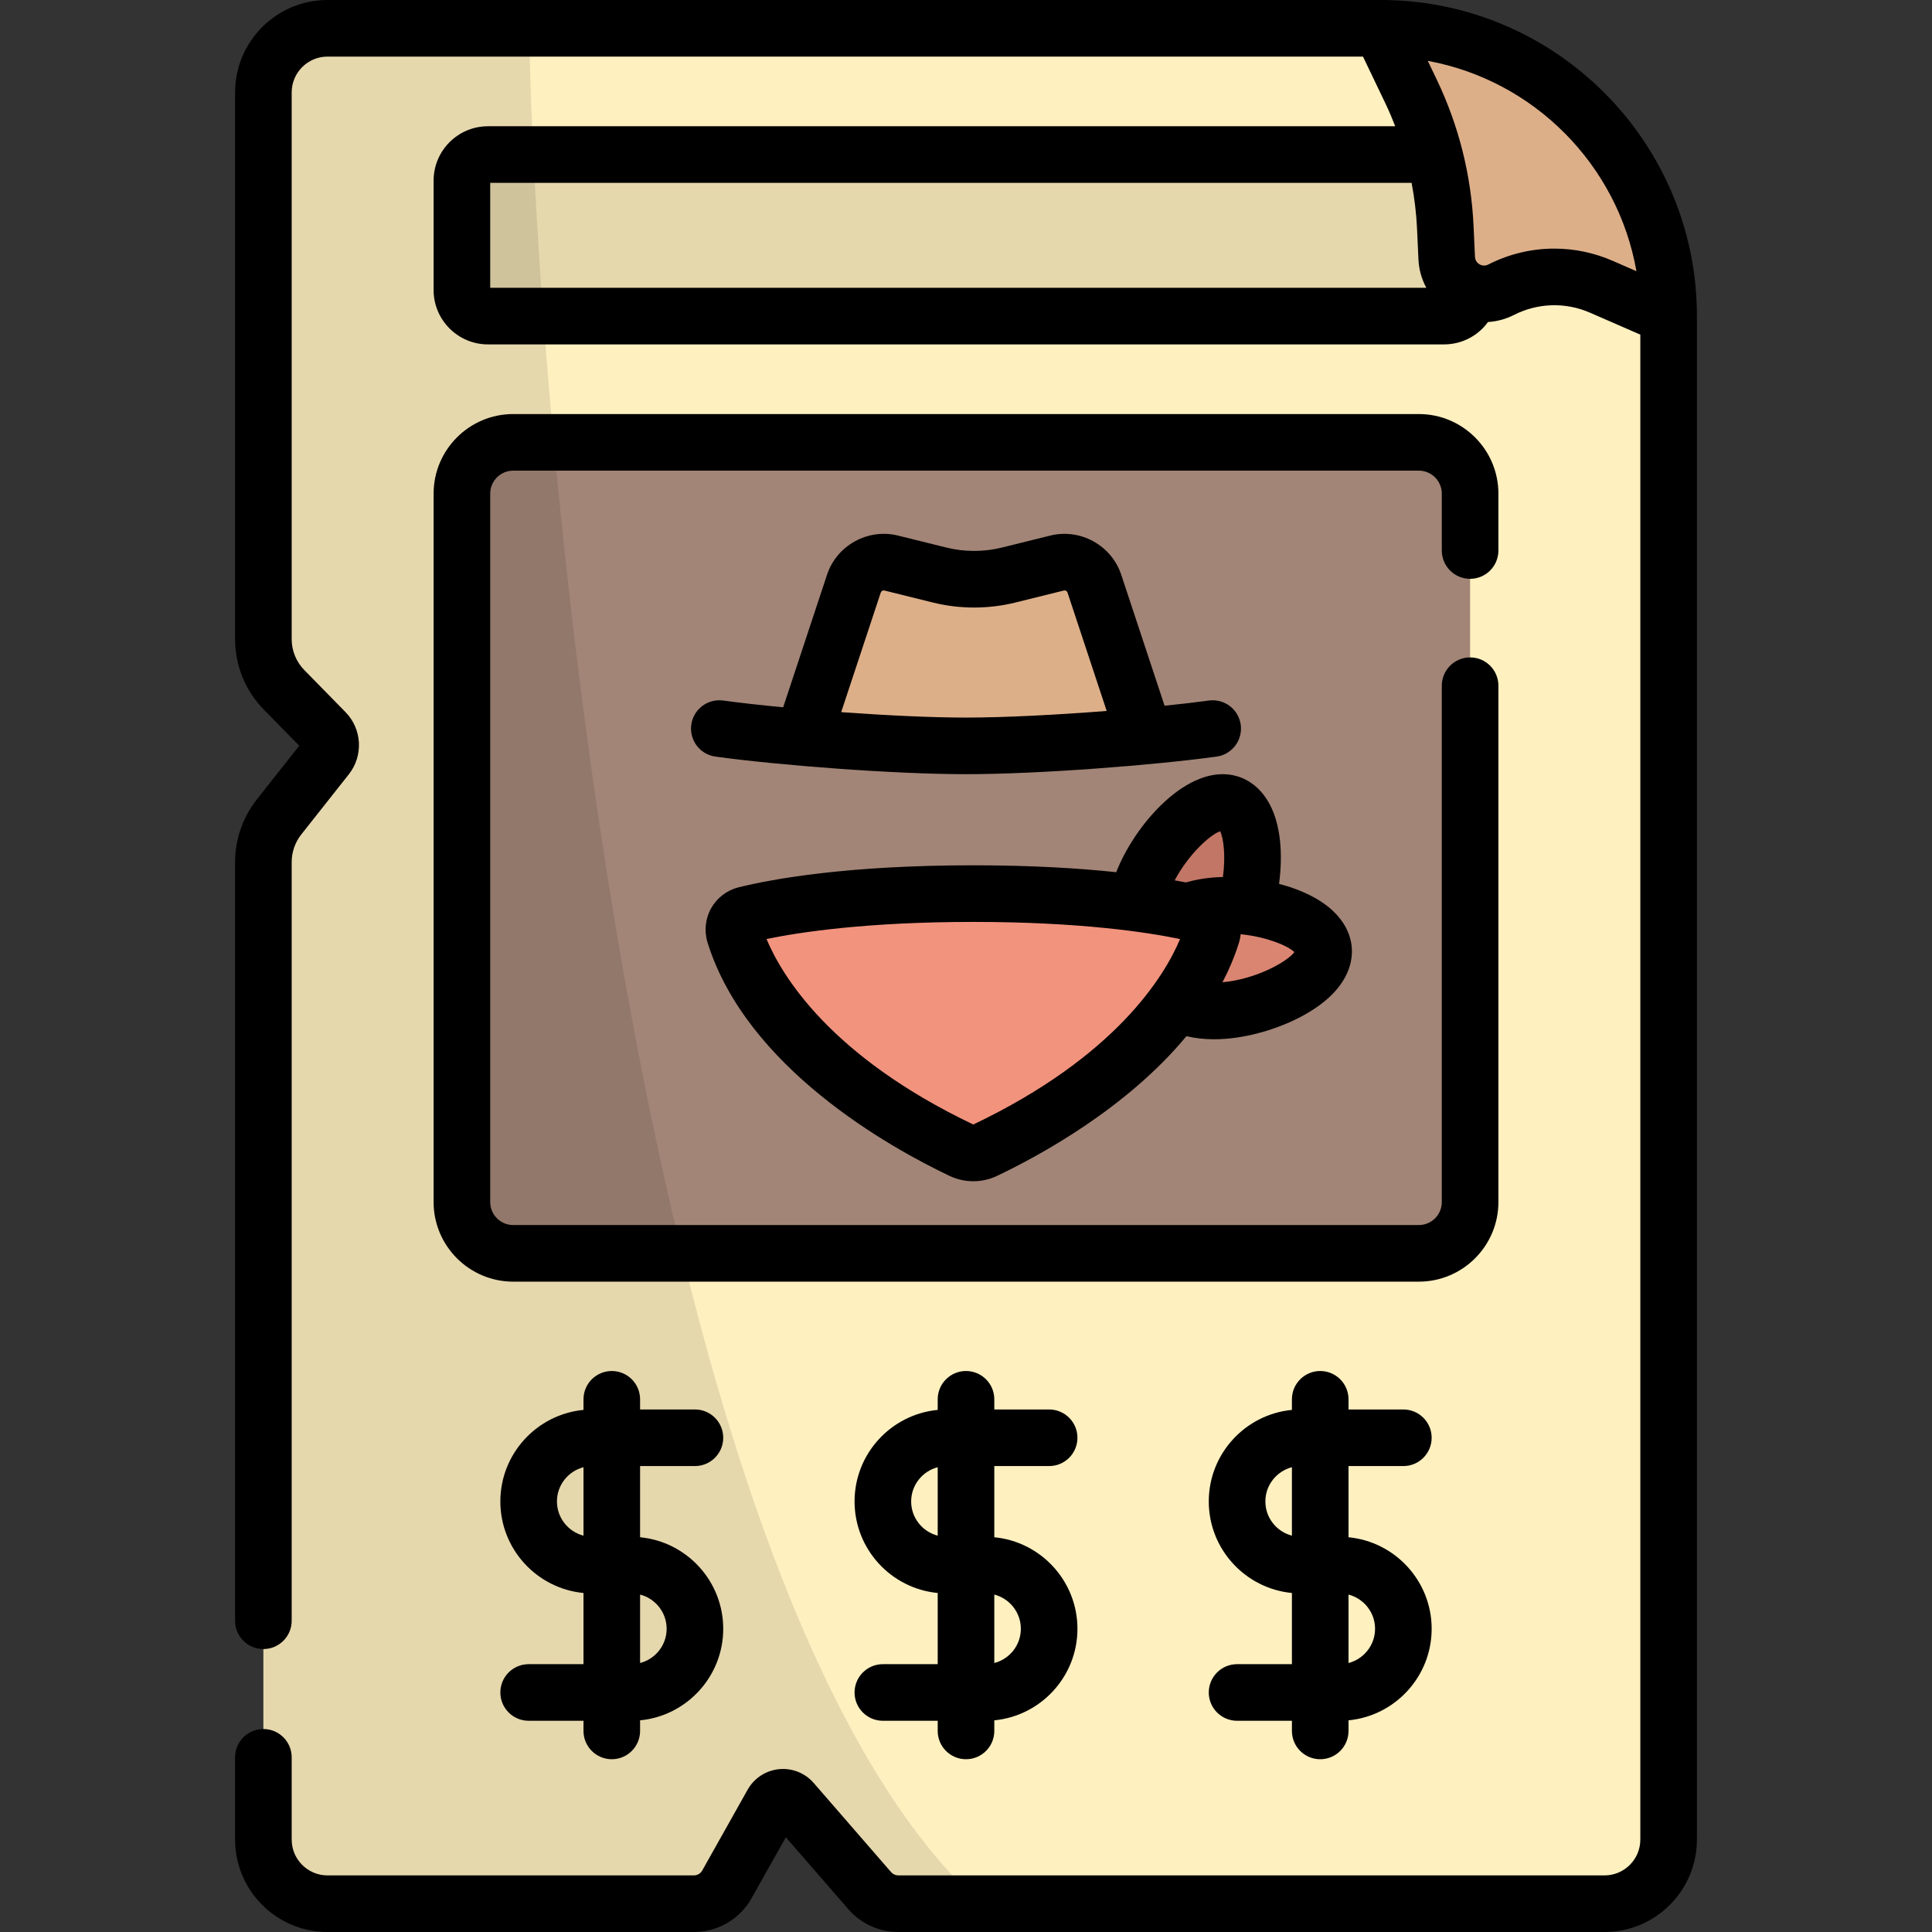 <?xml version="1.0" encoding="iso-8859-1"?>
<!-- Generator: Adobe Illustrator 19.0.0, SVG Export Plug-In . SVG Version: 6.00 Build 0)  -->
<svg version="1.1" id="Capa_1" xmlns="http://www.w3.org/2000/svg" xmlns:xlink="http://www.w3.org/1999/xlink" x="0px" y="0px"
	 viewBox="0 0 512 512" style="enable-background:new 0 0 512 512;" xml:space="preserve">
<rect x="0" y="0" width="512" height="512" fill="#333333" stroke="none"/>
<path style="fill:#FFF0C0;" d="M365.931,7.5H86.79c-9.383,0-16.99,7.607-16.99,16.99v144.867c0,5.041,1.976,9.881,5.504,13.481
	l10.91,11.133c1.755,1.79,1.905,4.606,0.35,6.573l-12.615,15.962c-2.688,3.4-4.149,7.608-4.149,11.942V487.51
	c0,9.383,7.607,16.99,16.99,16.99h97.098c3.625,0,6.968-1.956,8.744-5.116l12.043-21.429c1.103-1.963,3.818-2.24,5.295-0.539
	l20.517,23.63c1.905,2.194,4.668,3.454,7.574,3.454h187.152c9.383,0,16.99-7.607,16.99-16.99V83.771L365.931,7.5z"/>
<path style="fill:#A28577;" d="M376.002,332.15H136c-7.505,0-13.59-6.084-13.59-13.59V130.818c0-7.506,6.084-13.59,13.59-13.59
	h240.003c7.505,0,13.59,6.084,13.59,13.59V318.56C389.592,326.065,383.508,332.15,376.002,332.15z"/>
<path style="fill:#F2937E;" d="M328.789,243.934c-4.516,11.107-12.625,14.486-19.756,11.587s-10.582-10.977-6.067-22.085
	s16.182-23.236,23.313-20.337C333.409,215.998,333.304,232.827,328.789,243.934z"/>
<path style="opacity:0.2;enable-background:new    ;" d="M328.789,243.934c-4.516,11.107-12.625,14.486-19.756,11.587
	s-10.582-10.977-6.067-22.085s16.182-23.236,23.313-20.337C333.409,215.998,333.304,232.827,328.789,243.934z"/>
<path style="fill:#F2937E;" d="M324.353,267.808c-11.951,0.968-18.618-4.753-19.24-12.425c-0.621-7.672,5.039-14.391,16.99-15.359
	c11.951-0.968,28.033,3.991,28.654,11.663C351.379,259.359,336.304,266.84,324.353,267.808z"/>
<path style="opacity:0.1;enable-background:new    ;" d="M324.353,267.808c-11.951,0.968-18.618-4.753-19.24-12.425
	c-0.621-7.672,5.039-14.391,16.99-15.359c11.951-0.968,28.033,3.991,28.654,11.663C351.379,259.359,336.304,266.84,324.353,267.808z
	"/>
<path style="fill:#F2937E;" d="M321.19,247.552c-8.87,28.488-41.262,48.291-60.161,57.285c-1.963,0.934-4.232,0.934-6.196,0
	c-18.899-8.994-51.291-28.797-60.161-57.285c-0.692-2.224,0.62-4.571,2.881-5.128c7.729-1.905,27.047-5.609,60.378-5.609
	s52.648,3.705,60.378,5.609C320.57,242.981,321.882,245.329,321.19,247.552z"/>
<path style="fill:#DDAF89;" d="M256.001,197.665c13.258,0,31.901-1.153,47.39-2.588l-13.371-40.411
	c-1.364-4.121-5.67-6.497-9.884-5.454l-12.833,3.179c-6.007,1.488-12.286,1.488-18.292,0l-12.833-3.179
	c-4.214-1.044-8.52,1.333-9.884,5.454l-13.495,40.785C227.365,196.706,243.918,197.665,256.001,197.665z"/>
<path style="opacity:0.1;enable-background:new    ;" d="M382.683,83.771H129.319c-3.816,0-6.91-3.094-6.91-6.91V47.867
	c0-3.816,3.093-6.91,6.91-6.91h253.364c3.816,0,6.91,3.093,6.91,6.91v28.995C389.592,80.678,386.499,83.771,382.683,83.771z"/>
<path style="fill:#DDAF89;" d="M397.797,76.789L397.797,76.789c8.293-4.225,18.041-4.517,26.571-0.796l17.833,7.779l0,0
	c0-42.123-34.148-76.271-76.271-76.271l0,0l8.019,16.74c5.418,11.311,8.505,23.596,9.076,36.125l0.367,8.041
	C383.72,75.606,391.376,80.06,397.797,76.789z"/>
<path style="opacity:0.1;enable-background:new    ;" d="M140.217,7.5H86.79c-9.383,0-16.99,7.606-16.99,16.99v144.867
	c0,5.041,1.976,9.881,5.504,13.481l10.91,11.133c1.755,1.79,1.905,4.606,0.35,6.573l-12.615,15.962
	c-2.688,3.4-4.149,7.608-4.149,11.942V487.51c0,9.383,7.607,16.99,16.99,16.99h97.098c3.625,0,6.968-1.956,8.744-5.116
	l12.043-21.429c1.103-1.963,3.818-2.24,5.295-0.539l20.517,23.63c1.905,2.194,4.668,3.454,7.574,3.454h21.907
	C169.572,423.017,142.231,118.711,140.217,7.5z"/>
<path d="M256.001,205.165c19.468,0,50.048-2.408,66.396-4.656c4.104-0.564,6.973-4.349,6.408-8.452
	c-0.565-4.104-4.346-6.966-8.452-6.408c-3.321,0.457-7.318,0.925-11.726,1.378l-11.487-34.717
	c-2.579-7.793-10.843-12.352-18.807-10.377l-12.833,3.179c-4.804,1.189-9.882,1.189-14.686,0l-12.832-3.179
	c-7.971-1.974-16.23,2.585-18.808,10.378l-11.624,35.13c-6.066-0.578-11.559-1.194-15.901-1.792c-4.1-0.558-7.887,2.305-8.452,6.408
	c-0.564,4.104,2.305,7.888,6.408,8.452C205.953,202.757,236.533,205.165,256.001,205.165z M233.415,157.022
	c0.132-0.398,0.553-0.629,0.96-0.53l12.833,3.179c7.164,1.774,14.736,1.774,21.899,0l12.833-3.179
	c0.405-0.101,0.828,0.132,0.96,0.53l10.385,31.385c-13.012,1.021-26.953,1.758-37.284,1.758c-9.224,0-21.327-0.587-33.077-1.44
	L233.415,157.022z M184.165,388.523c4.142,0,7.5-3.358,7.5-7.5s-3.358-7.5-7.5-7.5h-14.534v-2.692c0-4.142-3.358-7.5-7.5-7.5
	s-7.5,3.358-7.5,7.5v2.807c-12.345,1.182-22.033,11.61-22.033,24.26c0,12.65,9.688,23.077,22.033,24.26v18.864h-14.533
	c-4.142,0-7.5,3.358-7.5,7.5s3.358,7.5,7.5,7.5h14.533v2.691c0,4.142,3.358,7.5,7.5,7.5s7.5-3.358,7.5-7.5v-2.806
	c12.345-1.182,22.033-11.61,22.033-24.26c0-12.65-9.688-23.077-22.033-24.26v-18.864L184.165,388.523L184.165,388.523z
	 M154.631,406.965c-4.038-1.044-7.033-4.707-7.033-9.067c0-4.359,2.995-8.022,7.033-9.066V406.965z M176.665,431.647
	c0,4.359-2.996,8.022-7.033,9.067V422.58C173.669,423.625,176.665,427.288,176.665,431.647z M251.611,311.61
	c2.008,0.956,4.163,1.433,6.32,1.433c2.156,0,4.313-0.478,6.321-1.434c11.435-5.442,34.399-17.97,50.167-37.014
	c2.283,0.544,4.728,0.82,7.328,0.82c1.046,0,2.117-0.044,3.211-0.133c7.002-0.567,14.861-2.998,21.02-6.503
	c11.385-6.478,12.564-13.87,12.254-17.698c-0.31-3.829-2.664-10.935-14.942-15.497c-1.382-0.514-2.84-0.955-4.329-1.35
	c0.529-3.966,0.63-7.922,0.246-11.483c-1.227-11.368-6.858-15.28-10.105-16.6c-12.785-5.2-27.679,11.163-33.086,24.461
	c-0.072,0.177-0.131,0.352-0.2,0.529c-9.896-1.05-22.432-1.827-37.887-1.827c-33.518,0-53.339,3.65-62.172,5.827
	c-3.072,0.757-5.726,2.771-7.281,5.527c-1.558,2.762-1.91,6.083-0.967,9.113C197.845,282.969,235.78,304.076,251.611,311.61z
	 M328.8,247.583c0.07,0.007,0.142,0.012,0.212,0.019c0.06,0.009,0.12,0.009,0.18,0.016c6.482,0.708,12.105,2.992,13.823,4.695
	c-1.868,2.571-10.219,7.212-19.037,7.994c1.744-3.363,3.235-6.867,4.374-10.526l0,0C328.575,249.062,328.721,248.325,328.8,247.583z
	 M323.348,220.298c0.908,1.801,1.501,6.502,0.736,12.121c-0.875,0.019-1.739,0.061-2.585,0.129c-2.549,0.206-4.971,0.646-7.23,1.31
	c-0.93-0.184-1.915-0.37-2.966-0.558C314.941,226.441,320.679,221.196,323.348,220.298z M257.931,244.315
	c28.168,0,46.035,2.726,54.797,4.539c-4.143,9.866-17.031,31.144-54.797,49.152c-37.767-18.008-50.654-39.286-54.796-49.152
	C211.896,247.041,229.763,244.315,257.931,244.315z M365.931,0H86.79C73.286,0,62.3,10.986,62.3,24.49v144.867
	c0,7.046,2.716,13.698,7.648,18.73l9.356,9.547l-11.239,14.221c-3.718,4.704-5.765,10.597-5.765,16.592v201.069
	c0,4.142,3.358,7.5,7.5,7.5s7.5-3.358,7.5-7.5V228.447c0-2.635,0.9-5.225,2.534-7.292l12.615-15.962
	c3.885-4.916,3.507-11.997-0.878-16.472l-10.91-11.133c-2.168-2.211-3.361-5.135-3.361-8.232V24.49c0-5.232,4.257-9.49,9.49-9.49
	h274.417l5.978,12.48c0.941,1.965,1.779,3.963,2.564,5.977h-240.43c-7.945,0-14.41,6.464-14.41,14.41v28.995
	c0,7.945,6.464,14.409,14.41,14.409h253.363c4.798,0,9.04-2.326,11.657-5.932c2.351-0.143,4.686-0.758,6.863-1.868
	c6.318-3.219,13.669-3.438,20.168-0.604l13.332,5.815V487.51c0,5.232-4.257,9.49-9.49,9.49H238.06c-0.733,0-1.43-0.318-1.911-0.871
	l-20.517-23.63c-2.291-2.639-5.734-4.002-9.211-3.648c-3.476,0.354-6.574,2.384-8.285,5.43l-12.043,21.429
	c-0.447,0.796-1.292,1.29-2.206,1.29H86.79c-5.232,0-9.49-4.257-9.49-9.49v-21.802c0-4.142-3.358-7.5-7.5-7.5s-7.5,3.358-7.5,7.5
	v21.802c0,13.504,10.986,24.49,24.49,24.49h97.098c6.327,0,12.183-3.426,15.282-8.942l9.089-16.172l16.564,19.078
	c3.331,3.836,8.156,6.036,13.236,6.036H425.21c13.504,0,24.49-10.986,24.49-24.49V83.771C449.702,37.58,412.122,0,365.931,0z
	 M129.91,76.271V48.457h244.174c0.768,4.023,1.261,8.109,1.45,12.25l0.367,8.041c0.122,2.687,0.856,5.246,2.092,7.523H129.91z
	 M427.367,69.118c-4.952-2.16-10.205-3.235-15.449-3.235c-6.01,0-12.01,1.413-17.525,4.223c-0.753,0.383-1.419,0.3-1.888,0.131
	c-0.071-0.03-0.143-0.06-0.215-0.088c-0.077-0.036-0.148-0.072-0.208-0.107c-0.425-0.248-1.146-0.833-1.198-1.977l-0.367-8.042
	c-0.621-13.609-3.92-26.738-9.804-39.023l-2.333-4.871c28.141,5.166,50.346,27.522,55.291,55.739L427.367,69.118z M371.904,388.523
	c4.142,0,7.5-3.358,7.5-7.5s-3.358-7.5-7.5-7.5h-14.533v-2.692c0-4.142-3.358-7.5-7.5-7.5s-7.5,3.358-7.5,7.5v2.807
	c-12.346,1.182-22.034,11.61-22.034,24.26c0,12.65,9.688,23.078,22.034,24.26v18.864h-14.534c-4.142,0-7.5,3.358-7.5,7.5
	s3.358,7.5,7.5,7.5h14.534v2.691c0,4.142,3.358,7.5,7.5,7.5s7.5-3.358,7.5-7.5v-2.806c12.345-1.182,22.033-11.61,22.033-24.26
	c0-12.65-9.688-23.077-22.033-24.26v-18.864L371.904,388.523L371.904,388.523z M342.371,406.965
	c-4.038-1.044-7.034-4.707-7.034-9.067c0-4.359,2.996-8.023,7.034-9.067V406.965z M364.404,431.647c0,4.359-2.996,8.022-7.033,9.067
	V422.58C361.408,423.625,364.404,427.288,364.404,431.647z M278.034,388.523c4.142,0,7.5-3.358,7.5-7.5s-3.358-7.5-7.5-7.5h-14.533
	v-2.692c0-4.142-3.358-7.5-7.5-7.5s-7.5,3.358-7.5,7.5v2.807c-12.345,1.182-22.033,11.61-22.033,24.26
	c0,12.65,9.688,23.077,22.033,24.26v18.864h-14.533c-4.142,0-7.5,3.358-7.5,7.5s3.358,7.5,7.5,7.5h14.533v2.691
	c0,4.142,3.358,7.5,7.5,7.5s7.5-3.358,7.5-7.5v-2.806c12.345-1.182,22.033-11.61,22.033-24.26c0-12.65-9.688-23.077-22.033-24.26
	v-18.864L278.034,388.523L278.034,388.523z M248.501,406.965c-4.038-1.044-7.033-4.707-7.033-9.067c0-4.359,2.995-8.022,7.033-9.066
	V406.965z M270.534,431.647c0,4.359-2.996,8.022-7.033,9.067V422.58C267.539,423.625,270.534,427.288,270.534,431.647z
	 M389.592,153.395c4.142,0,7.5-3.358,7.5-7.5v-15.077c0-11.629-9.461-21.09-21.09-21.09H136c-11.629,0-21.09,9.461-21.09,21.09
	V318.56c0,11.629,9.461,21.09,21.09,21.09h240.003c11.629,0,21.09-9.461,21.09-21.09V181.72c0-4.142-3.358-7.5-7.5-7.5
	s-7.5,3.358-7.5,7.5v136.84c0,3.358-2.732,6.09-6.09,6.09H136c-3.358,0-6.09-2.732-6.09-6.09V130.818c0-3.358,2.732-6.09,6.09-6.09
	h240.003c3.358,0,6.09,2.732,6.09,6.09v15.077C382.092,150.038,385.45,153.395,389.592,153.395z"/>
<g>
</g>
<g>
</g>
<g>
</g>
<g>
</g>
<g>
</g>
<g>
</g>
<g>
</g>
<g>
</g>
<g>
</g>
<g>
</g>
<g>
</g>
<g>
</g>
<g>
</g>
<g>
</g>
<g>
</g>
</svg>
